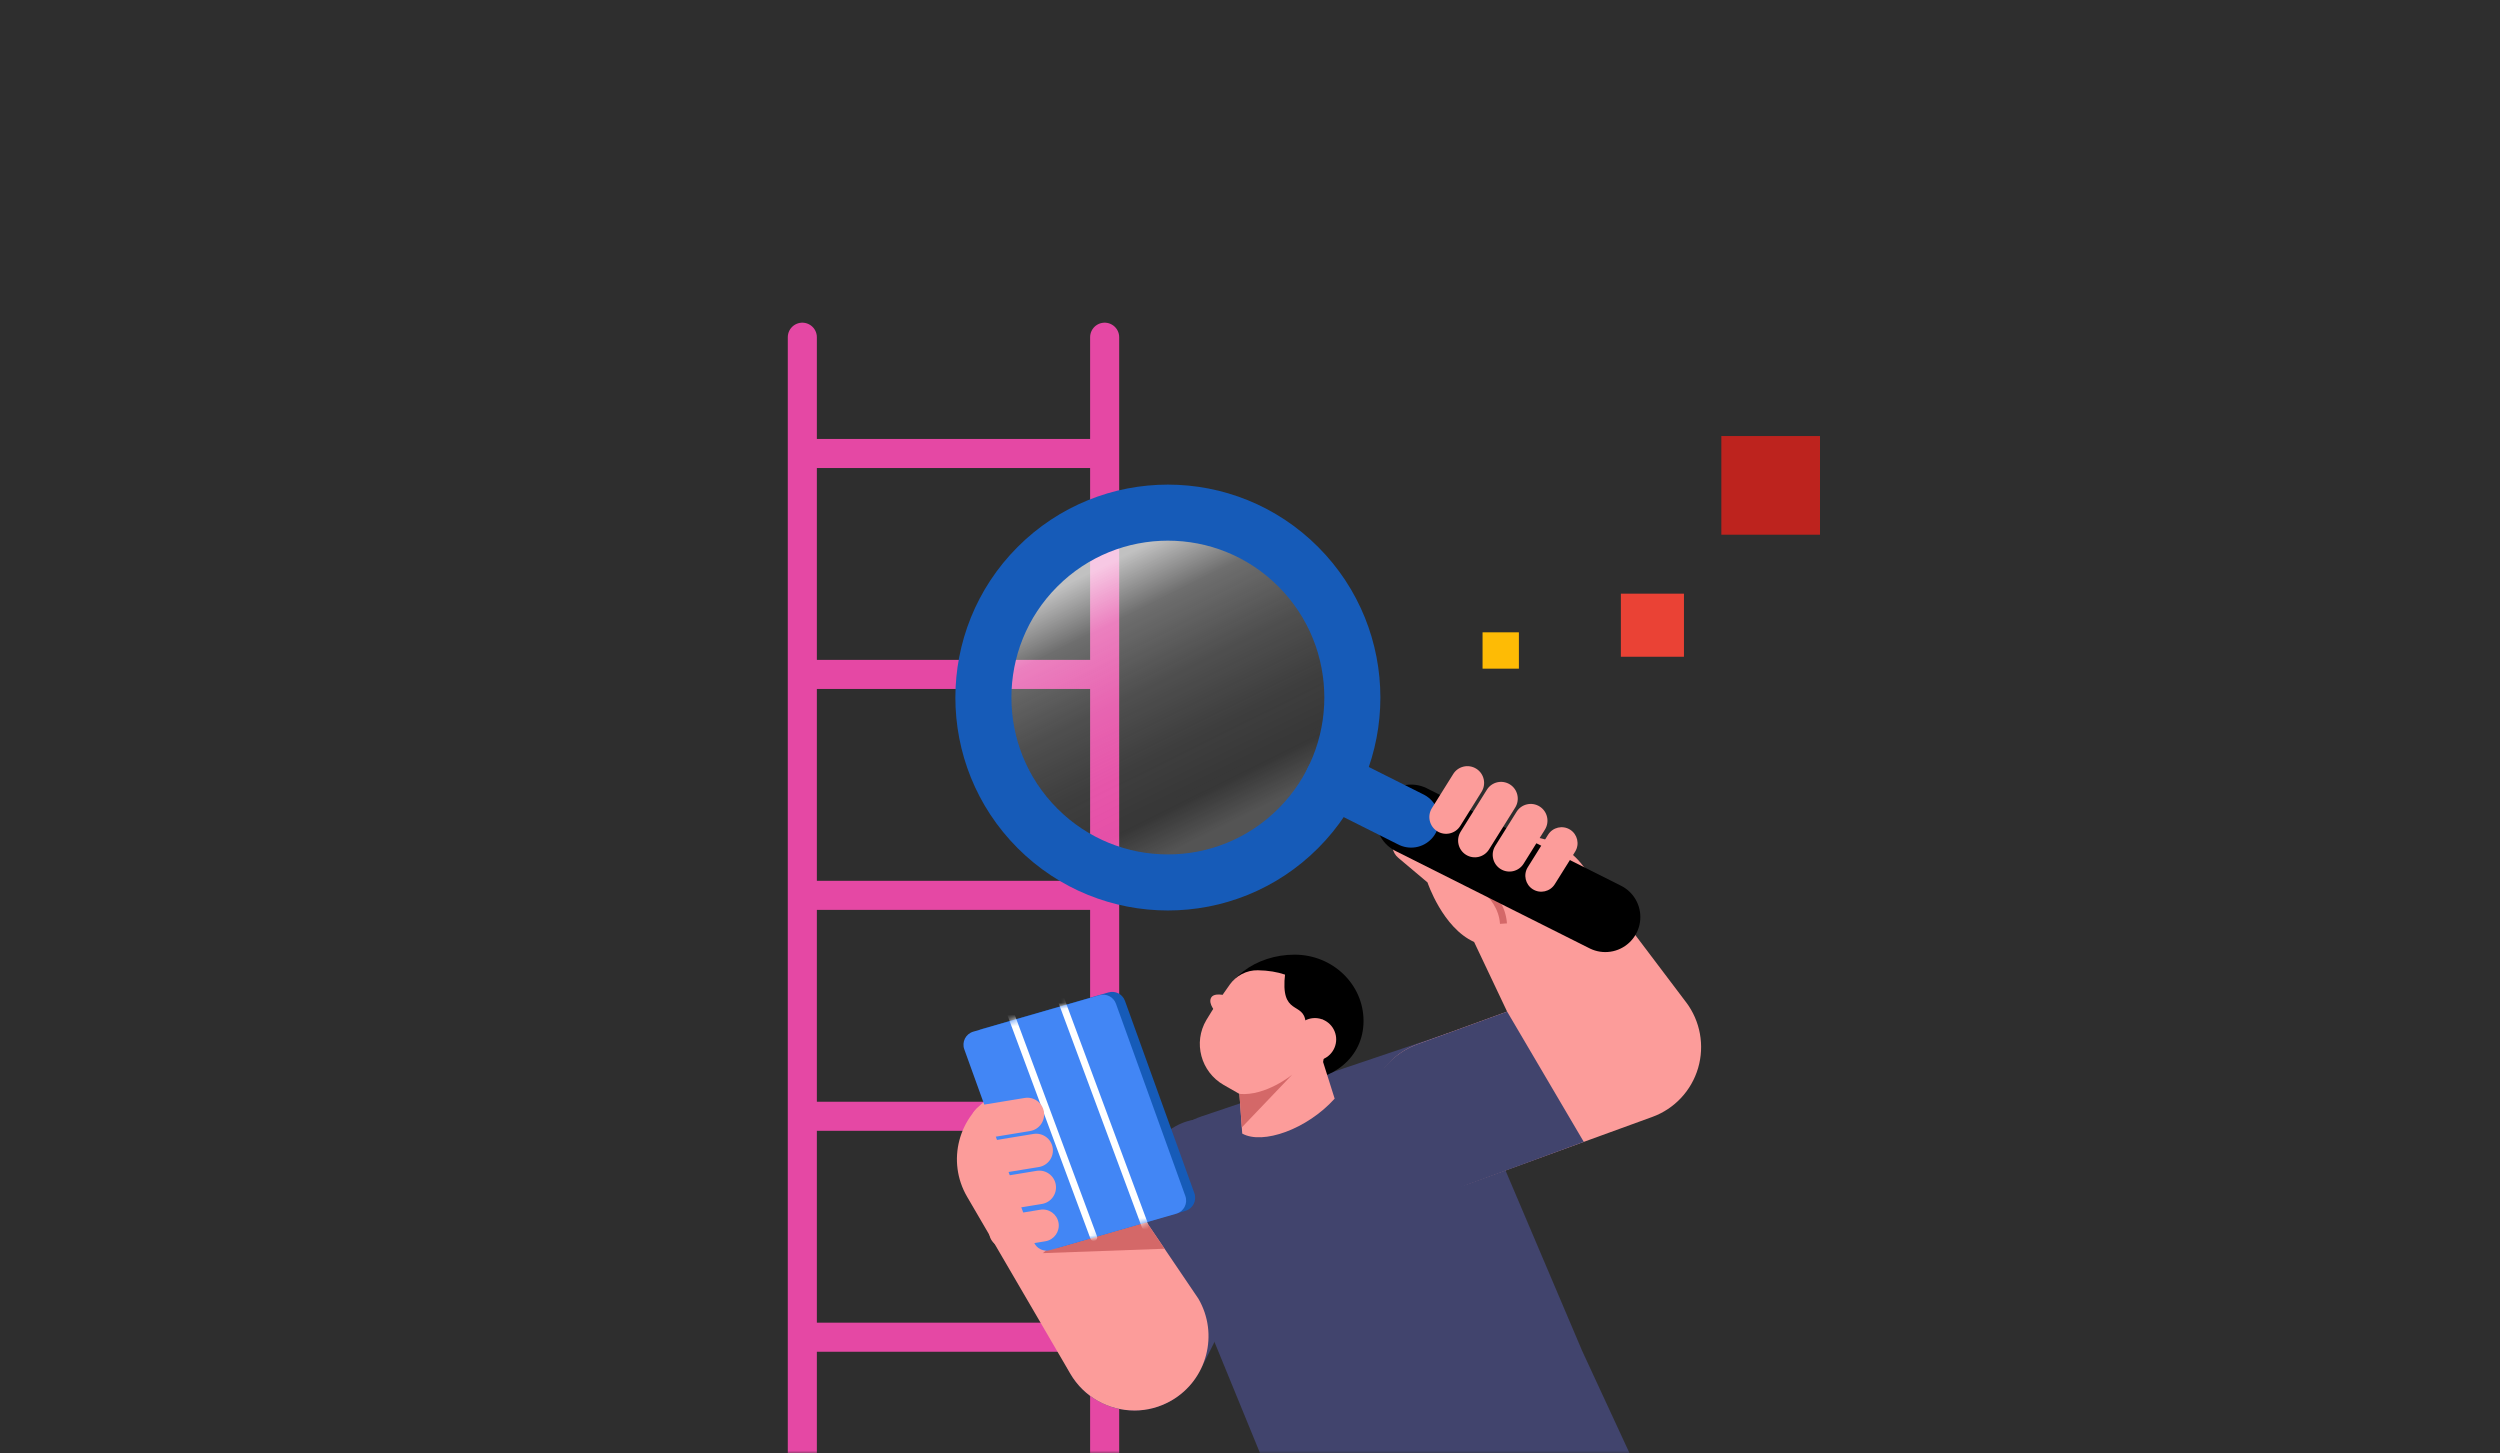 <svg width="430" height="250" viewBox="0 0 430 250" fill="none" xmlns="http://www.w3.org/2000/svg">
<path d="M0 0H430V250H0V0Z" fill="#2E2E2E"/>
<mask id="mask0_496_440" style="mask-type:alpha" maskUnits="userSpaceOnUse" x="0" y="0" width="430" height="250">
<path d="M0 0H390C412.091 0 430 17.909 430 40V250H0V0Z" fill="#383838"/>
</mask>
<g mask="url(#mask0_496_440)">
<path d="M190 58V257" stroke="#E548A4" stroke-width="5" stroke-linecap="round"/>
<path d="M189.5 78H137.5" stroke="#E548A4" stroke-width="5"/>
<path d="M190 116H138" stroke="#E548A4" stroke-width="5"/>
<path d="M190 154H138" stroke="#E548A4" stroke-width="5"/>
<path d="M189 192H137" stroke="#E548A4" stroke-width="5"/>
<path d="M189 230H137" stroke="#E548A4" stroke-width="5"/>
<path d="M138 58V257" stroke="#E548A4" stroke-width="5" stroke-linecap="round"/>
<path d="M195.095 242.608C193.163 242.608 191.204 242.166 189.365 241.237C183.074 238.058 180.547 230.374 183.718 224.069L195.916 199.812C201.54 191.977 206.755 190.974 213.045 194.153C219.336 197.332 221.863 205.016 218.692 211.321L206.494 235.578C204.253 240.039 199.758 242.612 195.095 242.612V242.608Z" fill="#41446D"/>
<path d="M272.144 232.381L248.931 177.74L206.644 192.026C200.119 194.25 196.846 201.55 199.511 207.917L219 255.5C248.649 262.031 281 251.5 281 251.5L272.144 232.381Z" fill="#41446D"/>
<path d="M195.118 242.604C190.733 242.604 186.467 240.335 184.094 236.272L166.338 205.834C162.782 199.741 164.829 191.911 170.912 188.347C176.996 184.783 182.872 188.197 186.427 194.294L206.12 223.37C209.675 229.463 207.628 237.293 201.545 240.857C199.52 242.042 197.306 242.608 195.118 242.608V242.604Z" fill="#FC9C9A"/>
<path d="M179.378 215.539L200.301 214.783L192.833 203.752L179.378 215.539Z" fill="#D46868"/>
<path d="M203.887 208.266L182.187 214.531C181.01 214.872 179.77 214.24 179.351 213.081L167.409 179.999C166.951 178.73 167.661 177.333 168.958 176.962L190.657 170.696C191.835 170.356 193.075 170.988 193.494 172.147L205.431 205.228C205.89 206.497 205.179 207.895 203.882 208.266H203.887Z" fill="#165BB8"/>
<path d="M202.334 208.752L180.635 215.018C179.457 215.358 178.217 214.726 177.798 213.568L165.857 180.481C165.398 179.212 166.108 177.815 167.405 177.444L189.104 171.178C190.282 170.838 191.522 171.47 191.941 172.629L203.878 205.71C204.337 206.979 203.627 208.377 202.33 208.748L202.334 208.752Z" fill="#4286F5"/>
<mask id="mask1_496_440" style="mask-type:luminance" maskUnits="userSpaceOnUse" x="165" y="171" width="40" height="45">
<path d="M202.334 208.752L180.635 215.018C179.457 215.358 178.217 214.726 177.798 213.568L165.857 180.481C165.398 179.212 166.108 177.815 167.405 177.444L189.104 171.178C190.282 170.838 191.522 171.47 191.941 172.629L203.878 205.71C204.337 206.979 203.627 208.377 202.33 208.748L202.334 208.752Z" fill="white"/>
</mask>
<g mask="url(#mask1_496_440)">
<path d="M182.536 172.041L196.97 210.892" stroke="white" stroke-width="1.2" stroke-linecap="round" stroke-linejoin="round"/>
<path d="M173.687 173.995L188.121 212.842" stroke="white" stroke-width="1.2" stroke-linecap="round" stroke-linejoin="round"/>
</g>
<path d="M177.181 194.537L170.366 195.656C168.8 195.912 167.322 194.847 167.061 193.277C166.806 191.707 167.869 190.226 169.435 189.965L176.25 188.847C177.816 188.59 179.294 189.656 179.554 191.226C179.81 192.795 178.747 194.276 177.181 194.537Z" fill="#FC9C9A"/>
<path d="M178.69 200.728L170.313 202.098C168.747 202.355 167.269 201.289 167.009 199.72C166.753 198.15 167.816 196.669 169.382 196.408L177.759 195.037C179.325 194.781 180.803 195.846 181.063 197.416C181.319 198.986 180.256 200.467 178.69 200.728Z" fill="#FC9C9A"/>
<path d="M179.223 207.077L172.408 208.195C170.842 208.452 169.364 207.386 169.103 205.817C168.848 204.247 169.911 202.766 171.477 202.505L178.292 201.386C179.858 201.13 181.336 202.195 181.596 203.765C181.852 205.335 180.789 206.816 179.223 207.077Z" fill="#FC9C9A"/>
<path d="M179.81 213.497L173.308 214.562C171.812 214.805 170.405 213.793 170.158 212.294C169.915 210.795 170.926 209.385 172.421 209.137L178.923 208.072C180.419 207.828 181.826 208.841 182.073 210.34C182.316 211.839 181.306 213.249 179.81 213.497Z" fill="#FC9C9A"/>
<path d="M234.528 175.604C234.528 181.901 229.217 186.017 222.67 186.017C216.124 186.017 209.983 180.941 209.983 174.64C209.983 168.34 216.12 164.201 222.67 164.201C229.221 164.201 234.528 169.304 234.528 175.604Z" fill="black"/>
<path d="M211.506 169.374C210.143 171.293 208.757 173.323 207.5 175.432C205.184 179.323 206.547 184.363 210.473 186.609L213.178 188.153L213.663 194.975C217.179 196.934 224.801 194.245 229.561 188.966L227.572 182.665C227.572 182.665 230.973 167.141 216.345 166.885C214.422 166.85 212.613 167.805 211.501 169.374H211.506Z" fill="#FC9C9A"/>
<path d="M213.182 188.153C217.721 188.564 222.256 184.845 222.256 184.845L213.592 193.918L213.182 188.153Z" fill="#D46868"/>
<path d="M221.048 167.394C220.13 174.972 224.299 172.094 224.572 175.901L229.129 175.109L224.974 168.411L221.048 167.394Z" fill="black"/>
<path d="M227.557 182.171C229.426 181.4 230.318 179.255 229.548 177.381C228.778 175.506 226.638 174.613 224.768 175.384C222.899 176.156 222.007 178.301 222.777 180.175C223.547 182.049 225.687 182.943 227.557 182.171Z" fill="#FC9C9A"/>
<path d="M210.897 171.249C210.897 171.249 208.775 170.612 208.286 171.652C207.796 172.686 209.088 174.048 209.088 174.048L210.897 171.249Z" fill="#FC9C9A"/>
<path d="M290.001 172.377L272.272 148.916C268.019 143.287 260.017 142.182 254.401 146.444C254.044 146.714 253.704 147.006 253.382 147.307L243.501 142.766C242.182 142.16 240.62 142.646 239.879 143.893C239.165 145.091 239.425 146.635 240.492 147.532L245.53 151.777C245.53 151.777 248.124 159.567 253.546 162.017C253.925 162.844 259.223 173.995 259.223 173.995L243.801 179.61C237.179 182.02 233.761 189.355 236.165 195.992C238.048 201.187 242.941 204.415 248.155 204.415C249.602 204.415 251.071 204.167 252.509 203.646L284.191 192.114C287.998 190.73 290.923 187.613 292.07 183.718C293.217 179.822 292.449 175.613 290.005 172.377H290.001Z" fill="#FC9C9A"/>
<path d="M251.932 150.676C251.932 150.676 258.213 153.218 258.597 158.864" stroke="#D46868" stroke-width="1.2" stroke-miterlimit="10"/>
<path d="M259.224 173.995L243.802 179.61C237.18 182.02 232.963 189.731 235.367 196.368C237.251 201.563 242.143 204.791 247.357 204.791C248.804 204.791 250.273 204.543 251.711 204.021L272.409 196.399L259.228 173.995H259.224Z" fill="#41446D"/>
<path d="M223.311 142.466C235.703 130.046 235.703 109.909 223.311 97.489C210.92 85.069 190.829 85.069 178.437 97.489C166.045 109.909 166.045 130.046 178.437 142.466C190.829 154.887 210.92 154.887 223.311 142.466Z" fill="url(#paint0_linear_496_440)"/>
<path d="M223.311 142.466C235.703 130.046 235.703 109.909 223.311 97.489C210.92 85.069 190.829 85.069 178.437 97.489C166.045 109.909 166.045 130.046 178.437 142.466C190.829 154.887 210.92 154.887 223.311 142.466Z" stroke="#165BB8" stroke-width="9.64" stroke-linecap="round" stroke-linejoin="round"/>
<path d="M242.712 140.971L276.115 157.732" stroke="black" stroke-width="12.05" stroke-linecap="round" stroke-linejoin="round"/>
<path d="M229.253 134.215L242.712 140.971" stroke="#165BB8" stroke-width="9.64" stroke-linecap="round" stroke-linejoin="round"/>
<path d="M254.829 136.195L251.163 142.063C250.321 143.411 248.547 143.818 247.198 142.974C245.852 142.129 245.446 140.352 246.289 138.999L249.955 133.131C250.797 131.783 252.571 131.376 253.92 132.22C255.266 133.065 255.672 134.842 254.829 136.195Z" fill="#FC9C9A"/>
<path d="M260.617 138.897L256.109 146.108C255.266 147.457 253.493 147.864 252.143 147.019C250.797 146.175 250.392 144.397 251.234 143.044L255.743 135.833C256.585 134.484 258.358 134.077 259.708 134.922C261.054 135.766 261.46 137.544 260.617 138.897Z" fill="#FC9C9A"/>
<path d="M265.726 142.691L262.06 148.558C261.217 149.906 259.444 150.313 258.094 149.469C256.749 148.624 256.343 146.847 257.185 145.494L260.851 139.626C261.694 138.278 263.467 137.871 264.817 138.716C266.162 139.56 266.568 141.338 265.726 142.691Z" fill="#FC9C9A"/>
<path d="M270.922 146.489L267.424 152.082C266.621 153.369 264.927 153.758 263.643 152.953C262.36 152.148 261.972 150.45 262.774 149.164L266.273 143.57C267.076 142.284 268.769 141.895 270.053 142.699C271.337 143.504 271.725 145.202 270.922 146.489Z" fill="#FC9C9A"/>
<path d="M261.25 108.76H255V115.01H261.25V108.76Z" fill="#FEBB05"/>
<path d="M289.64 102.11H278.79V112.96H289.64V102.11Z" fill="#EA4235"/>
<path d="M313.04 75H296.07V91.97H313.04V75Z" fill="#BD231E"/>
</g>
<defs>
<linearGradient id="paint0_linear_496_440" x1="189.74" y1="97.433" x2="214.601" y2="147.536" gradientUnits="userSpaceOnUse">
<stop stop-color="white" stop-opacity="0.7"/>
<stop offset="0.17" stop-color="#F9F9F9" stop-opacity="0.314"/>
<stop offset="0.39" stop-color="#F3F3F3" stop-opacity="0.168"/>
<stop offset="0.59" stop-color="#EEEEEE" stop-opacity="0.084"/>
<stop offset="0.76" stop-color="#EBEBEB" stop-opacity="0.048"/>
<stop offset="0.88" stop-color="#EBEBEB" stop-opacity="0.2"/>
</linearGradient>
</defs>
</svg>
